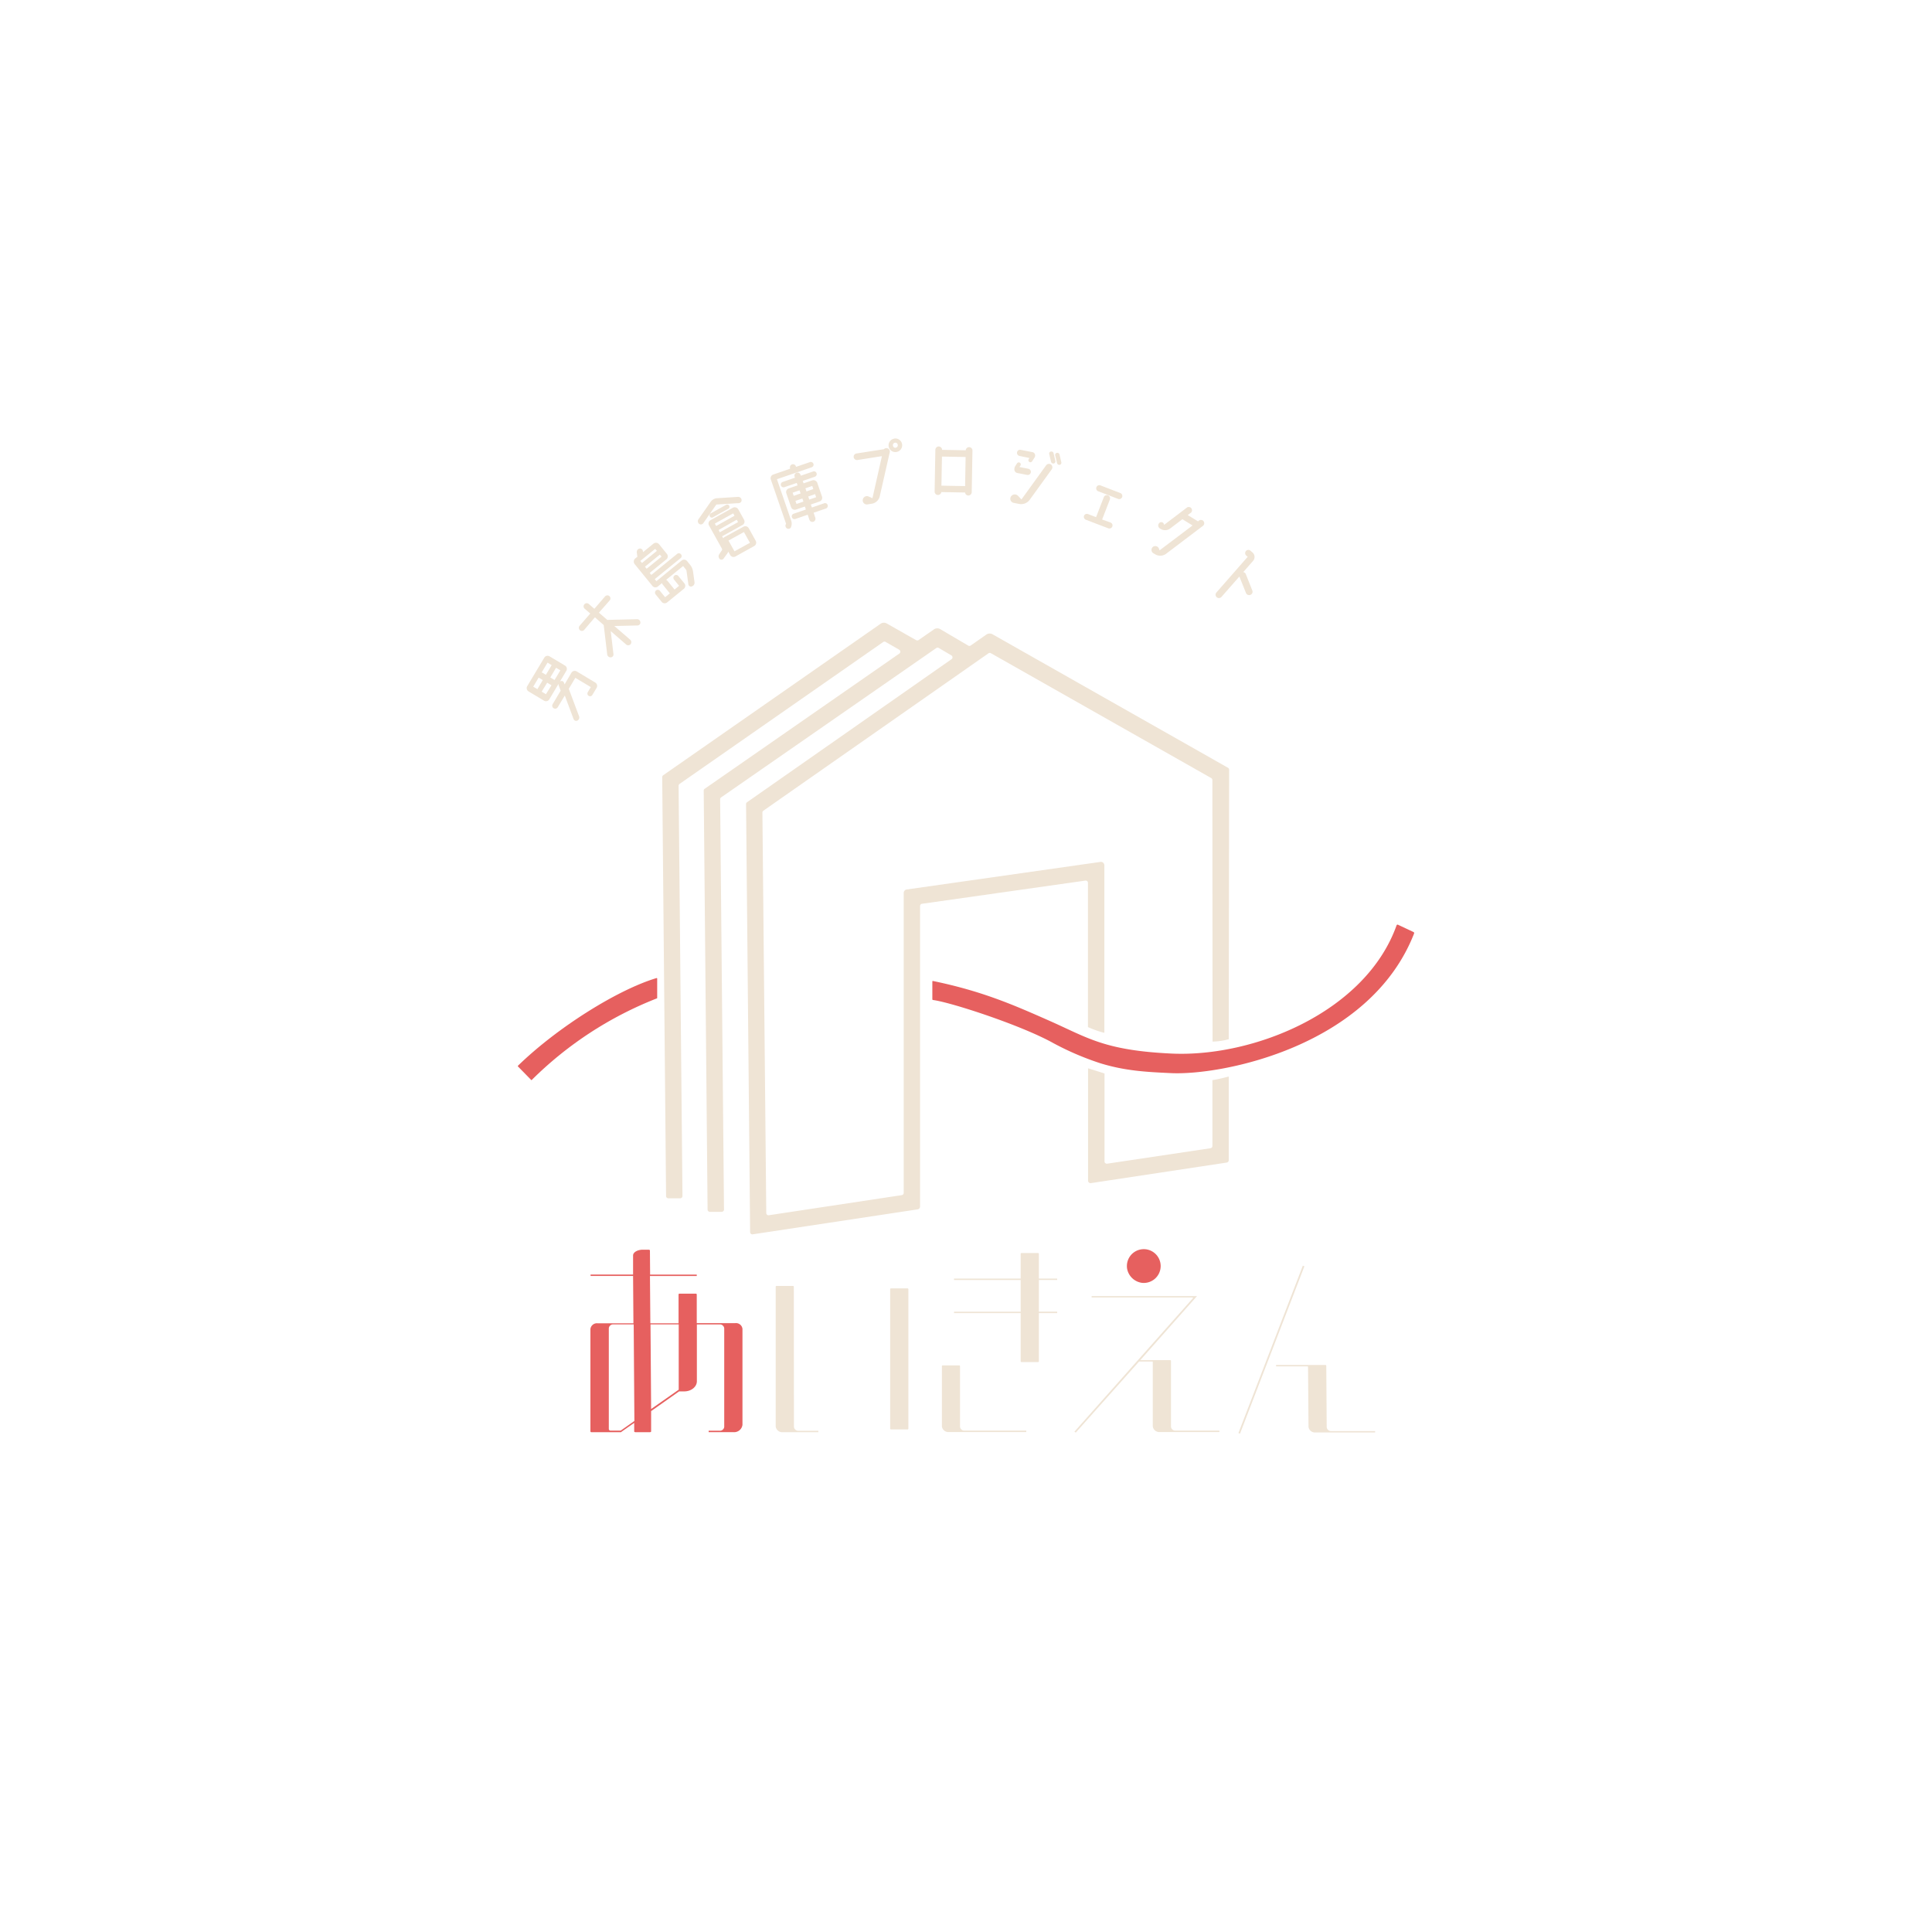 <svg id="レイヤー_1" data-name="レイヤー 1" xmlns="http://www.w3.org/2000/svg" viewBox="0 0 500 500"><defs><style>.cls-1{fill:#efe4d5;}.cls-2{fill:#e6605f;}</style></defs><path class="cls-1" d="M147.86,174.14a1,1,0,0,1,1.42-.36l4.75,2.85a1,1,0,0,1,.35,1.42l-1.07,1.79a.69.69,0,1,1-1.2-.69l.79-1.33-4-2.4-1.7,2.84,2.67,7.13a.88.88,0,0,1-.43,1.09.72.72,0,0,1-1-.38L146.17,180l-1.81,3a.77.77,0,1,1-1.32-.79l2.06-3.46-.48-1.29a.91.91,0,0,1-.05-.51l-2.39,4a1,1,0,0,1-1.43.36l-3.92-2.35a1,1,0,0,1-.36-1.42l4.37-7.3a1,1,0,0,1,1.42-.36l3.93,2.35a1,1,0,0,1,.35,1.42l-1.6,2.69s0,0,.07,0a.62.62,0,0,1,.93.31l.18.47ZM140.47,176l-1.07-.64L138,177.71l1.08.64Zm2.25,1.35-1.11-.67L140.19,179l1.1.66ZM140.2,174l1.08.64,1.49-2.5-1.07-.65Zm2.22,1.32,1.1.66,1.5-2.5-1.11-.66Z"/><path class="cls-1" d="M164.86,160.25a.84.84,0,0,1,.87.79.75.75,0,0,1-.74.83l-6,.14,4.13,3.57a.84.84,0,0,1,.07,1.15.82.82,0,0,1-1.13.08l-4-3.47.7,5.94a.74.74,0,0,1-.7.84.87.87,0,0,1-.91-.74l-.91-7.62-2.28-2L151.2,163a.79.79,0,0,1-1.12.09.81.81,0,0,1-.08-1.13l2.76-3.18-1.45-1.25a.8.8,0,0,1-.08-1.13.81.81,0,0,1,1.14-.1l1.45,1.26,2.76-3.2a.81.81,0,0,1,1.14-.08.79.79,0,0,1,.06,1.12L155,158.56l2.16,1.87Z"/><path class="cls-1" d="M176.38,145.09a1,1,0,0,1,1.46.15l.75.92a3.58,3.58,0,0,1,.78,1.84l.37,2.68a1,1,0,0,1-.69,1.08.67.67,0,0,1-.9-.55l-.47-3.4a.78.78,0,0,0-.18-.44l-.71-.88-4.4,3.58a.83.83,0,0,1,.33.23l1.81,2.22s0,.06,0,.09l1.22-1L174.44,150a.75.75,0,0,1,.11-1.05.73.73,0,0,1,1,.11l1.54,1.88a1,1,0,0,1-.14,1.47l-4.27,3.47a1,1,0,0,1-1.47-.16l-1.53-1.88a.75.75,0,0,1,.11-1.05.72.72,0,0,1,1,.12l1.34,1.65,1.23-1-.06-.07-1.8-2.22a.67.67,0,0,1-.16-.38l-1.06.87a1,1,0,0,1-1.47-.17l-4.56-5.6a1.05,1.05,0,0,1,.15-1.46l.55-.44-.15-1.12a.91.91,0,0,1,.68-1,.74.74,0,0,1,.89.64l.05.28,2.69-2.19a1.05,1.05,0,0,1,1.46.15l2,2.48a1,1,0,0,1-.15,1.46l-4.28,3.48.42.52,6.68-5.44a.7.7,0,0,1,1,.1.67.67,0,0,1-.11,1l-6.68,5.43.43.53ZM170,142.57l-.44-.53-3.85,3.13.43.53Zm-2.65,4.62,3.86-3.13-.44-.53-3.85,3.13Z"/><path class="cls-1" d="M191,128.59a.88.88,0,0,1,.92.76.75.75,0,0,1-.69.85l-5.84.37L182,135.41a.76.76,0,0,1-1.08.15.87.87,0,0,1-.17-1.16l3.19-4.55a2.12,2.12,0,0,1,1.64-.91Zm1.38,7.74a1,1,0,0,1,1.41.4l1.77,3.19a1,1,0,0,1-.4,1.41L190.36,144a1,1,0,0,1-1.41-.4l-.47-.84a1.69,1.69,0,0,1-.23.44l-1,1.38a.68.68,0,0,1-1,.09,1,1,0,0,1-.11-1.24l.68-1a.47.47,0,0,0,0-.46l-3.3-5.93a1,1,0,0,1,.39-1.43l5.74-3.2a1.05,1.05,0,0,1,1.42.42l1.47,2.64a1,1,0,0,1-.41,1.41l-5.24,2.91.28.52a1,1,0,0,1,.39-.35Zm-3.89-4.67-3.83,2.13a.6.6,0,1,1-.59-1l3.83-2.13a.58.58,0,0,1,.82.23A.6.6,0,0,1,188.52,131.66Zm1.27,1.2L185,135.5l.34.62,4.75-2.64Zm-3.5,4.9,4.75-2.64-.34-.62L186,137.14Zm7.82,2.72-1.55-2.79-4,2.21,1.55,2.78Z"/><path class="cls-1" d="M210.51,120a.73.73,0,0,1-.44.93l-9,3.09,3.67,10.67a2.29,2.29,0,0,1,0,1.63l0,.09a.78.78,0,0,1-1,.39.82.82,0,0,1-.4-1.06l.09-.21-3.93-11.41a1,1,0,0,1,.65-1.32l4.32-1.49,0-.13a.81.81,0,0,1,.51-1,.8.8,0,0,1,1,.51l.05.13,3.64-1.25A.74.74,0,0,1,210.51,120Zm.41,3.37-3.18,1.09.22.63,2.22-.76a1.05,1.05,0,0,1,1.34.65l1.2,3.5a1,1,0,0,1-.66,1.32l-2.22.77.27.77,3.18-1.09a.7.7,0,0,1,.9.43.72.72,0,0,1-.44.92l-3.18,1.09L211,134a.8.8,0,0,1-1.52.53l-.45-1.32-3.18,1.1a.71.71,0,1,1-.47-1.35l3.18-1.1-.26-.77-2.26.77a1,1,0,0,1-1.32-.64l-1.2-3.49a1,1,0,0,1,.64-1.34l2.25-.78-.21-.63-3.19,1.1a.71.71,0,1,1-.46-1.35l3.18-1.1-.07-.22a.8.8,0,1,1,1.51-.52l.08.22,3.18-1.09a.68.68,0,0,1,.89.44A.7.7,0,0,1,210.92,123.36Zm-4,3.52-1.79.62.28.81,1.79-.62Zm-.79,3.54,1.8-.62-.28-.79-1.79.61Zm4.08-4.67-1.77.61.28.81,1.77-.61Zm-.77,3.53,1.78-.61-.27-.8-1.78.61Z"/><path class="cls-1" d="M229.62,116a.89.89,0,0,1,.66,1l-2.58,11.36a2.52,2.52,0,0,1-2.08,2l-1.12.18a1.06,1.06,0,0,1-1.22-1.2,1.09,1.09,0,0,1,1.51-.85l1,.44,2.45-10.88-6.33,1a.85.85,0,0,1-.26-1.69l7.12-1.11A.86.86,0,0,1,229.62,116Zm1.83-2.5a1.76,1.76,0,1,1-1.47,2A1.75,1.75,0,0,1,231.45,113.52Zm.37,2.36a.63.63,0,0,0,.52-.72.63.63,0,1,0-1.24.2A.63.63,0,0,0,231.82,115.88Z"/><path class="cls-1" d="M250.83,115.72a.87.87,0,0,1,.84.88l-.19,10.77a.88.88,0,0,1-.88.87.86.86,0,0,1-.84-.78l-6.14-.11a.89.89,0,0,1-.88.75.88.88,0,0,1-.86-.9l.19-10.78a.87.87,0,0,1,1.74,0v0l6.12.11v0A.87.87,0,0,1,250.83,115.72Zm-.93,2.55-6.12-.11-.14,7.53,6.13.11Z"/><path class="cls-1" d="M272,120.21a.92.92,0,0,1,.19,1.25l-5.7,7.88a2.74,2.74,0,0,1-2.72,1.08l-1.43-.28a1.08,1.08,0,0,1-.72-1.62,1.18,1.18,0,0,1,1.86-.19l.87.93,6.39-8.84A.92.92,0,0,1,272,120.21Zm-6.17,2.7-2.57-.5a.93.93,0,0,1-.72-.72,1.53,1.53,0,0,1,.24-1.11l.43-.67a.54.54,0,0,1,.73-.16.54.54,0,0,1,.15.73l-.27.38,2.32.46a.81.81,0,0,1-.31,1.59ZM263.86,118a.82.82,0,0,1-.65-.95.78.78,0,0,1,.92-.63l3.06.59a.89.89,0,0,1,.65.55,1,1,0,0,1-.09.84l-.65,1a.52.52,0,0,1-.72.14.51.51,0,0,1-.14-.73l.18-.28Zm8.81-.69.46,2a.56.56,0,0,1-.45.65.62.62,0,0,1-.68-.47l-.46-2a.51.51,0,0,1,.44-.63A.59.59,0,0,1,272.67,117.3Zm2,2.34a.54.54,0,0,1-.44.65.6.6,0,0,1-.67-.47l-.48-2a.53.53,0,0,1,.45-.63.58.58,0,0,1,.68.45Z"/><path class="cls-1" d="M287.4,135.23a.8.8,0,0,1,.46,1.05.81.81,0,0,1-1,.46L281,134.5a.82.82,0,0,1-.46-1,.8.8,0,0,1,1-.47l2.12.81,2-5.16a.84.84,0,0,1,1.57.6l-2,5.17Zm-3.18-8.09a.81.81,0,0,1,.58-1.52l5.18,2a.81.81,0,0,1-.58,1.51Z"/><path class="cls-1" d="M311.49,134.9a.87.87,0,0,1-.18,1.2l-9.49,7.19a2.55,2.55,0,0,1-2.88.15l-.42-.25a1,1,0,0,1-.15-1.65,1,1,0,0,1,1.53.36l.2.53,8.53-6.44L306,134.37l-3.18,2.42a2.18,2.18,0,0,1-2.4.12l-.22-.13a.91.91,0,0,1-.16-1.45.71.71,0,0,1,1.18.33l.06.17,5.76-4.37a.85.85,0,1,1,1,1.35l-.66.49,2.66,1.62.25-.19A.86.86,0,0,1,311.49,134.9Z"/><path class="cls-1" d="M324.1,152.82a.86.86,0,0,1-.5,1.13.88.88,0,0,1-1.14-.48l-1.69-4.21a.2.2,0,0,1,0-.08l-4.7,5.35a.87.87,0,0,1-1.3-1.15l8.13-9.28-.38-.33a.84.84,0,0,1-.06-1.18.81.81,0,0,1,1.15-.07l.54.46a1.54,1.54,0,0,1,.14,2.18l-2.54,2.9a.85.85,0,0,1,.67.54Z"/><path class="cls-2" d="M190.32,342.42h-10V335a.23.23,0,0,0-.25-.2h-4.22a.22.22,0,0,0-.24.2v7.47h-7.3l-.1-12.25h12.11v-.36H168.25l-.05-6.24c0-.11-.15-.2-.33-.2h-1.49c-1.41,0-2.54.67-2.54,1.49l0,4.94h-11v.36h11l.09,12.25h-9.29a1.7,1.7,0,0,0-1.84,1.49v26.5a.23.23,0,0,0,.25.2h7.66l.34-.26,3.08-2.15v2.22c0,.1.15.19.34.19h3.7c.19,0,.34-.09.34-.19l0-5.27,7.24-5.1a.21.21,0,0,0,.13,0h1.22c1.79,0,3.25-1.18,3.25-2.63v-14.7h5.85a1.13,1.13,0,0,1,1.23,1v25.51a1.12,1.12,0,0,1-1.22,1H183.4v.37h6.39a2.17,2.17,0,0,0,2.36-1.91V343.9A1.69,1.69,0,0,0,190.32,342.42Zm-29.78,27.82h-2.49a.45.45,0,0,1-.49-.39v-26.1a1.12,1.12,0,0,1,1.22-1H164l.18,25-3.54,2.49Zm15.11-10.59-7.14,5-.16-21.91h7.3Z"/><path class="cls-1" d="M205.44,333a.22.22,0,0,0-.24-.2H201a.23.23,0,0,0-.25.2v36.16a1.7,1.7,0,0,0,1.84,1.49h9.2v-.37h-5.1a1.12,1.12,0,0,1-1.22-1Z"/><path class="cls-1" d="M234.84,333.43h-4.22a.23.23,0,0,0-.25.2v36.11a.23.23,0,0,0,.25.2h4.22a.23.23,0,0,0,.25-.2V333.63A.23.23,0,0,0,234.84,333.43Z"/><path class="cls-1" d="M268.86,324.47a.22.22,0,0,0-.24-.19h-4.23a.22.22,0,0,0-.24.19v6.42H246.9v.37h17.25v8.2H246.9v.37h17.25v12.49c0,.11.1.19.24.19h4.23a.22.22,0,0,0,.24-.19V339.83h4.74v-.37h-4.74v-8.2h4.74v-.37h-4.74Z"/><path class="cls-1" d="M248.45,353.55a.22.22,0,0,0-.24-.19H244a.22.22,0,0,0-.24.19v15.57a1.69,1.69,0,0,0,1.84,1.49h20v-.37H249.67a1.12,1.12,0,0,1-1.22-1Z"/><path class="cls-2" d="M295.56,332a4.37,4.37,0,1,0-3.86-3.62A4.52,4.52,0,0,0,295.56,332Z"/><path class="cls-1" d="M309.76,335.42H282.51v.37h26.07c.13,0,.2.12.13.2l-30.66,34.54.37.21,16.37-18.38h3.39a.15.15,0,0,1,.16.13v16.63a1.69,1.69,0,0,0,1.83,1.49h15.41v-.37H304.27a1.12,1.12,0,0,1-1.22-1V352.19a.22.22,0,0,0-.24-.19h-7.7l14.68-16.58"/><path class="cls-1" d="M343.35,369.37l-.11-15.92a.23.23,0,0,0-.25-.2H330.25v.36h8.11a.15.15,0,0,1,.16.13l.12,15.5a1.68,1.68,0,0,0,1.83,1.48h15.41v-.36H344.57A1.13,1.13,0,0,1,343.35,369.37Z"/><polygon class="cls-1" points="337.17 327.56 320.5 370.88 320.91 371.03 337.58 327.71 337.17 327.56"/><path class="cls-2" d="M137.43,279.45,134.05,276a.14.14,0,0,1,0-.19c10.28-10,25.92-19.73,35.87-22.69a.13.13,0,0,1,.16.13v5a.13.13,0,0,1-.08.13,95.16,95.16,0,0,0-32.39,21.12A.12.12,0,0,1,137.43,279.45Z"/><path class="cls-2" d="M303,277.72c-6.2-.29-11.73-.55-18.23-2.55A73.5,73.5,0,0,1,272.68,270c-8.31-4.66-26.61-10.61-31.22-11.2a.2.2,0,0,1-.17-.2V254a.13.13,0,0,1,.17-.12c12.69,2.63,20.61,6.09,29.94,10.21,10.06,4.44,14.32,7.75,31.77,8.57,21.26,1,50.25-10.73,58.26-33.18a.27.27,0,0,1,.37-.16l4,1.88a.31.31,0,0,1,.16.4C354.56,270.79,316.32,278.37,303,277.72Z"/><path class="cls-1" d="M281.59,276.55v29a.65.65,0,0,0,.74.64l35.16-5.32a.61.61,0,0,0,.51-.6l0-21.6c0-.06-.07-.05-.07-.05s-2.63.7-4.09.9c0,0-.07,0-.07.06v17a.58.58,0,0,1-.5.58l-26.74,4a.59.59,0,0,1-.68-.58V277.88a0,0,0,0,0,0-.06l-4.16-1.32S281.58,276.51,281.59,276.55Z"/><path class="cls-1" d="M313.76,201.87a.59.59,0,0,0-.3-.51l-57-32.3a.58.58,0,0,0-.62,0l-58.28,40.75a.58.58,0,0,0-.25.48l1,103.64a.58.58,0,0,0,.68.57l34.39-5.2a.59.59,0,0,0,.5-.58V231.09a.9.9,0,0,1,.77-.89l50.16-7.14a.89.89,0,0,1,1,.88v43.25a.09.09,0,0,1-.11.09,26.93,26.93,0,0,1-4.07-1.44.11.11,0,0,1-.07-.11V228.48a.58.58,0,0,0-.67-.58l-42.28,6a.58.58,0,0,0-.5.58v74.11l0,3.7a.73.73,0,0,1-.6.69l-42.7,6.46a.58.58,0,0,1-.68-.57l-1.05-110.76a.58.58,0,0,1,.25-.49l52.89-37a.58.58,0,0,0,0-1l-3.25-1.92a.61.61,0,0,0-.64,0l-55.71,38.67a.6.6,0,0,0-.25.49l1,106.16a.6.6,0,0,1-.58.6l-3.08,0a.59.59,0,0,1-.59-.58l-1-108.42a.58.58,0,0,1,.25-.48l50.38-35a.59.59,0,0,0-.05-1l-3.49-2a.58.58,0,0,0-.62,0l-52.71,36.73a.62.62,0,0,0-.26.49l1,106.17a.59.59,0,0,1-.58.59l-3.07,0a.58.58,0,0,1-.59-.58l-1-108.41a.6.6,0,0,1,.25-.49l56.27-39.21a1.49,1.49,0,0,1,1.6-.07l7.58,4.3a.62.62,0,0,0,.63,0l4-2.78a1.51,1.51,0,0,1,1.62-.06l7.23,4.25a.59.59,0,0,0,.64,0l4.06-2.84a1.52,1.52,0,0,1,1.6-.08l60.95,34.55a.6.6,0,0,1,.29.51L318,268.87a.08.08,0,0,1-.06.09,16.42,16.42,0,0,1-4.13.6"/></svg>